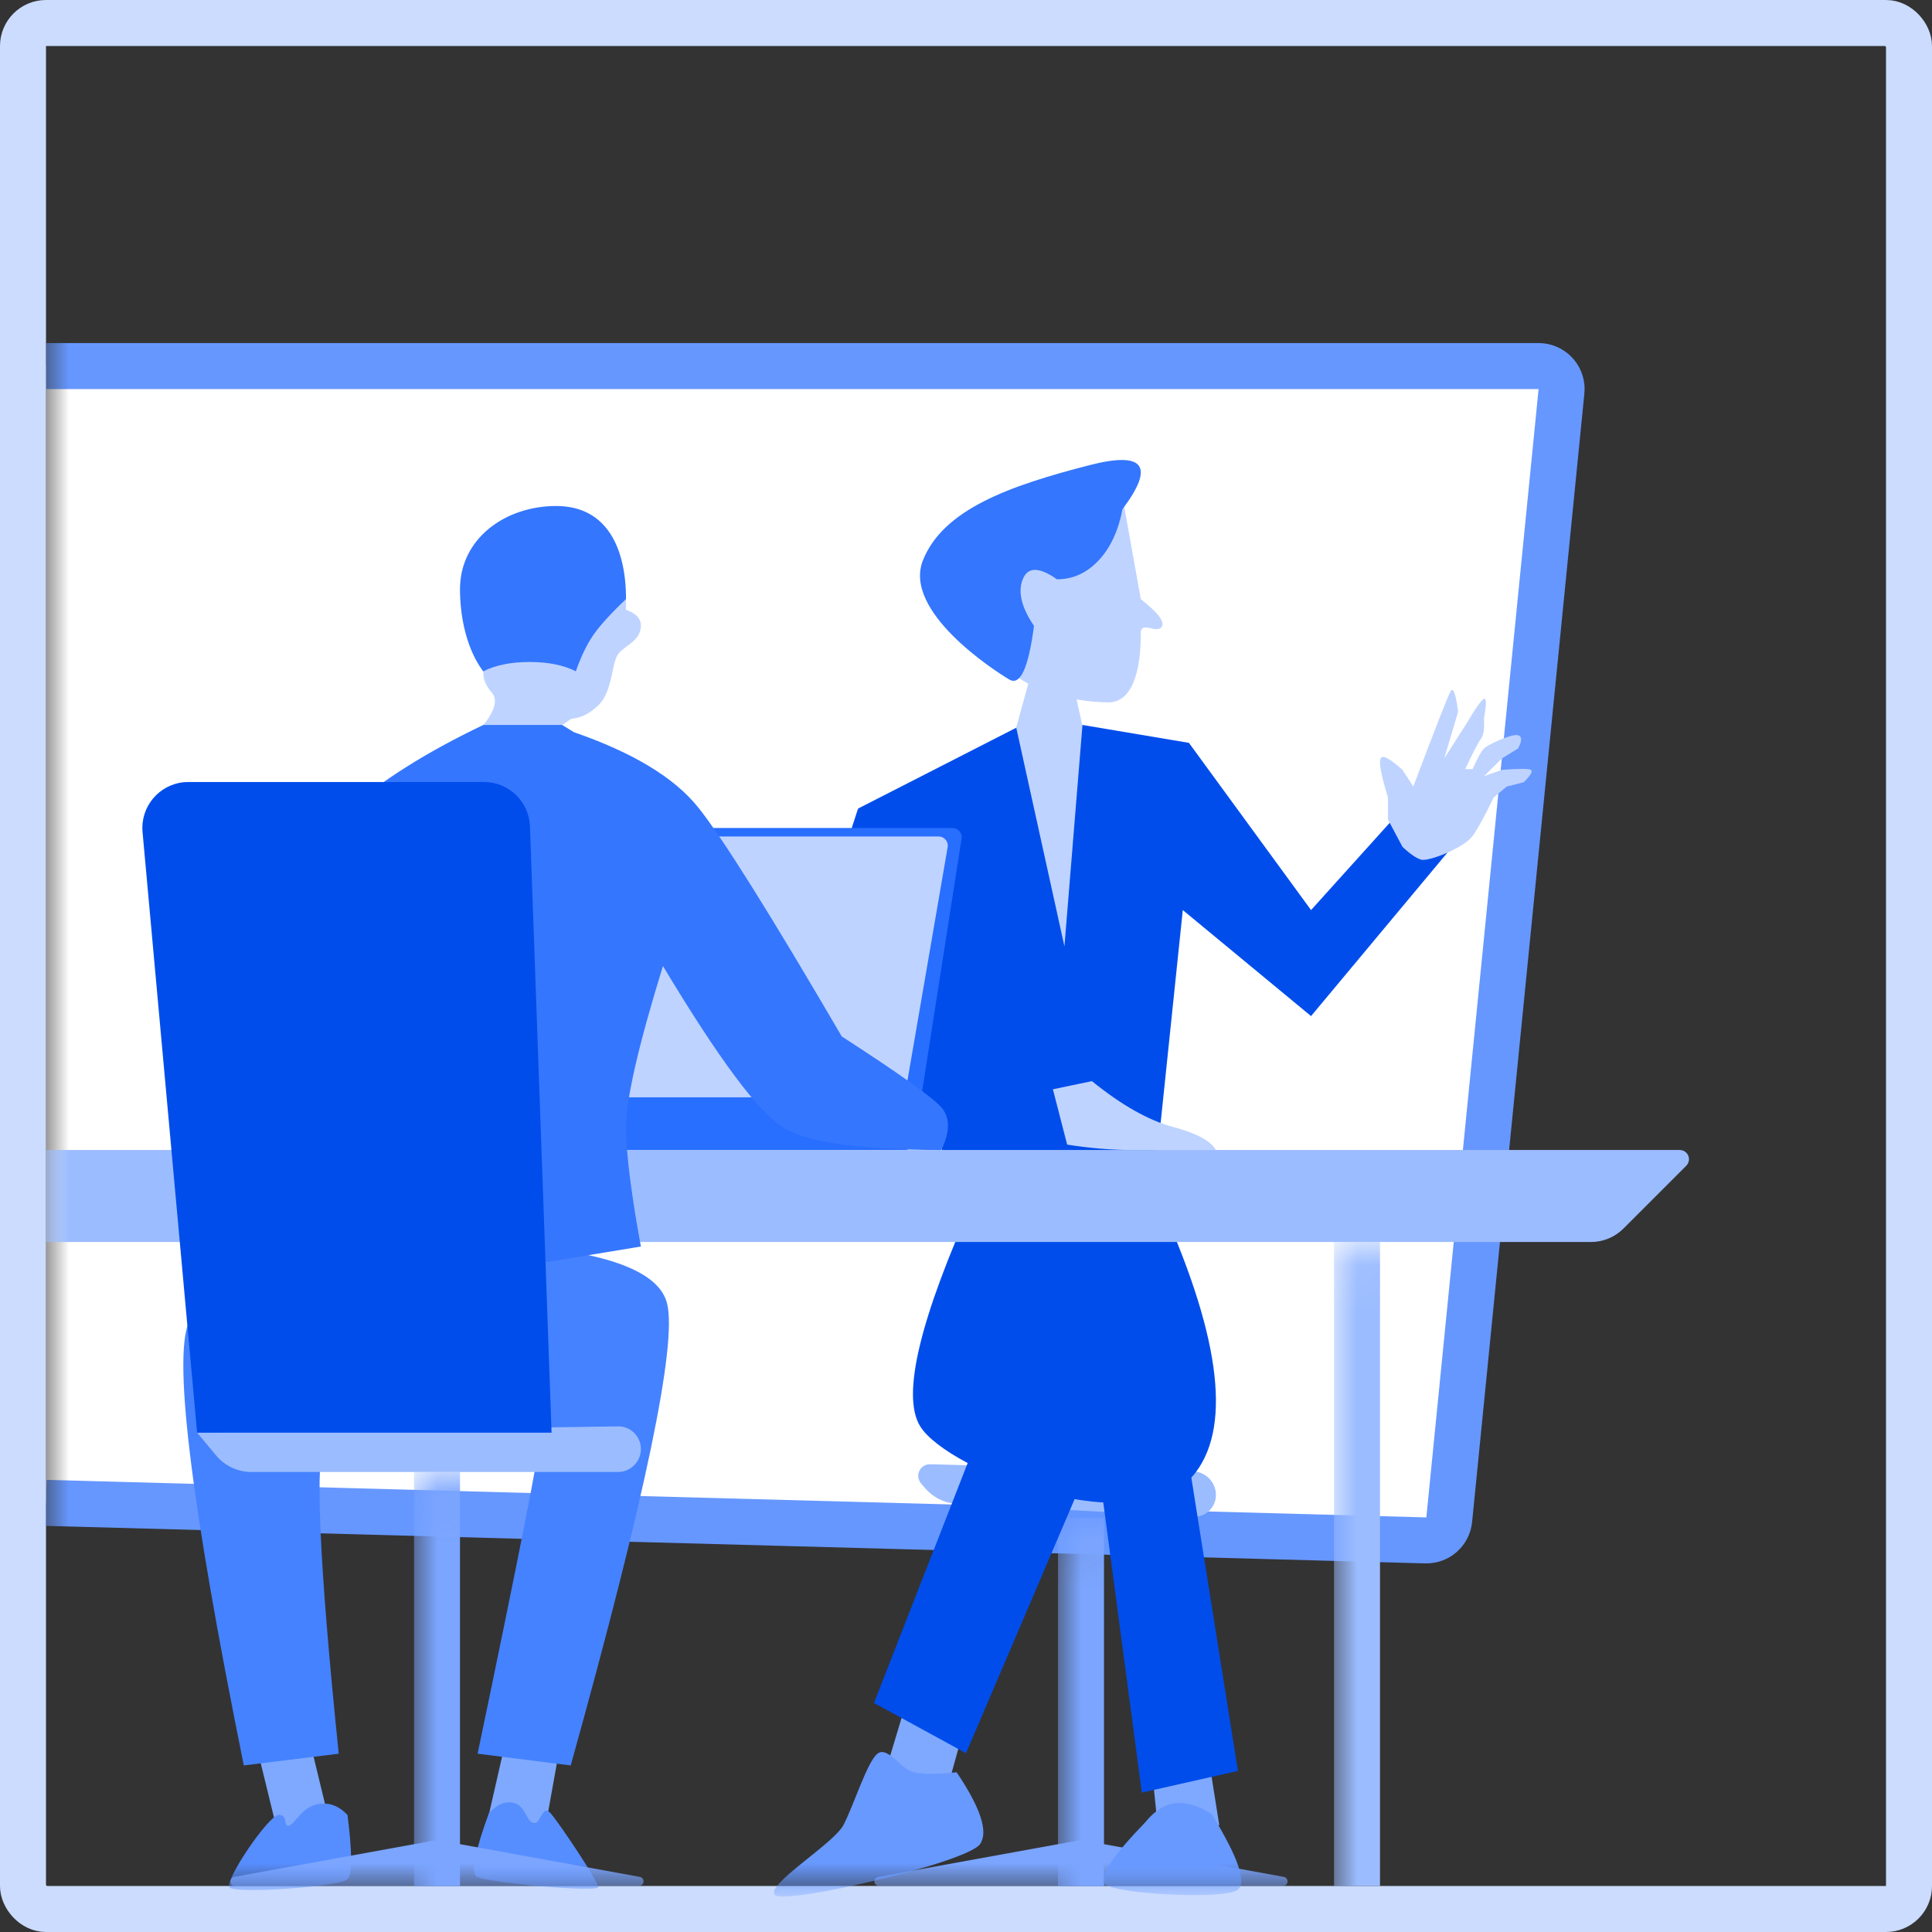 <?xml version="1.0" encoding="UTF-8"?>
<svg width="42px" height="42px" viewBox="0 0 42 42" version="1.1" xmlns="http://www.w3.org/2000/svg" xmlns:xlink="http://www.w3.org/1999/xlink">
    <rect x="0" y="0" width="42" height="42" fill="#333333" stroke="none"/>
    <!-- Generator: Sketch 63 (92445) - https://sketch.com -->
    <title>默认会议室</title>
    <desc>Created with Sketch.</desc>
    <defs>
        <rect id="path-1" x="0" y="0" width="40" height="40" rx="0.5"></rect>
    </defs>
    <g id="Page-1" stroke="none" stroke-width="1" fill="none" fill-rule="evenodd">
        <g id="2.4-选择会议室" transform="translate(-15, -272)">
            <g id="会议室卡片" transform="translate(0, 259)">
                <g id="默认会议室" transform="translate(16, 14)">
                    <g>
                        <mask id="mask-2" fill="white">
                            <use xlink:href="#path-1"></use>
                        </mask>
                        <rect stroke="#CBDCFF" x="-0.5" y="-0.5" width="41" height="41" rx="0.5"></rect>
                        <path d="M0,6.958 L32.448,6.958 C32.724,6.958 32.948,7.182 32.948,7.458 C32.948,7.475 32.947,7.491 32.945,7.508 L30.505,32.037 C30.479,32.298 30.256,32.494 29.994,32.487 L0,31.671 L0,31.671" id="Path" stroke="#6697FF" fill="#FFFFFF" mask="url(#mask-2)"></path>
                        <g id="Group-5" mask="url(#mask-2)">
                            <g transform="translate(2, 26)">
                                <polygon id="Path-21" fill="#7EA9FF" points="9.185 10.89 8.866 12.671 7.617 12.492 8.066 10.525"></polygon>
                                <path d="M10.005,14.023 C10.005,14.145 7.537,13.93 7.357,13.791 C7.237,13.699 7.327,13.242 7.627,12.42 C7.803,12.228 7.98,12.152 8.158,12.191 C8.426,12.25 8.438,12.588 8.595,12.632 C8.752,12.676 8.783,12.207 8.971,12.42 C9.159,12.632 10.005,13.901 10.005,14.023 Z" id="Path-22" fill="#578EFF"></path>
                                <polygon id="Path-24" fill="#7EA9FF" points="3.633 10.426 4.142 12.532 3.035 12.832 2.548 10.838"></polygon>
                                <path d="M3.911,12.22 C3.556,12.285 3.411,12.653 3.281,12.688 C3.152,12.724 3.273,12.454 3.059,12.454 C2.845,12.454 1.865,13.89 1.993,14.032 C2.12,14.175 4.398,14.016 4.554,13.854 C4.659,13.746 4.659,13.279 4.554,12.454 C4.362,12.254 4.148,12.176 3.911,12.22 Z" id="Path-23" fill="#578EFF"></path>
                                <path d="M6.273,0 C9.531,0.01 11.273,0.453 11.5,1.329 C11.728,2.204 11.03,5.554 9.407,11.379 L7.383,11.124 C8.282,6.82 8.731,4.539 8.731,4.283 C8.731,3.898 4.427,3.738 4.072,4.283 C3.836,4.646 3.933,6.926 4.364,11.124 L2.3,11.379 C1.128,5.583 0.74,2.352 1.135,1.686 C1.53,1.019 3.243,0.458 6.273,0 Z" id="Path-20" fill="#4582FF"></path>
                            </g>
                        </g>
                        <path d="M8.5,39 L12.909,39.802 C12.963,39.811 12.999,39.864 12.989,39.918 C12.981,39.965 12.939,40 12.891,40 L4.109,40 C4.054,40 4.009,39.955 4.009,39.9 C4.009,39.852 4.044,39.81 4.091,39.802 L8.5,39 L8.5,39 Z" id="Rectangle" fill="#7BA5FF" mask="url(#mask-2)"></path>
                        <path d="M22.5,39 L26.909,39.802 C26.963,39.811 26.999,39.864 26.989,39.918 C26.981,39.965 26.939,40 26.891,40 L18.109,40 C18.054,40 18.009,39.955 18.009,39.9 C18.009,39.852 18.044,39.81 18.091,39.802 L22.5,39 L22.5,39 Z" id="Rectangle-Copy-2" fill="#7BA5FF" mask="url(#mask-2)"></path>
                        <path d="M10.575,14.15 C11.68,14.15 12.609,13.126 12.609,12.022 C12.609,10.917 12.195,10 11.091,10 C9.986,10 9,10.705 9,11.809 C9,12.914 9.47,14.15 10.575,14.15 Z" id="Oval" fill="#3476FE" mask="url(#mask-2)"></path>
                        <path d="M12.609,12.022 L12.609,12.258 C12.858,12.343 12.963,12.483 12.925,12.681 C12.867,12.977 12.525,13.053 12.413,13.261 C12.3,13.47 12.301,14.044 12.016,14.324 C11.826,14.51 11.628,14.61 11.423,14.624 L11.22,14.76 L9.509,14.76 C9.763,14.444 9.824,14.208 9.689,14.054 C9.555,13.9 9.495,13.746 9.509,13.593 C9.773,13.459 10.107,13.391 10.512,13.391 C10.917,13.391 11.252,13.459 11.518,13.593 C11.632,13.269 11.759,13.005 11.9,12.802 C12.041,12.599 12.277,12.339 12.609,12.022 Z" id="Path-5" fill="#BED3FF" mask="url(#mask-2)"></path>
                        <path d="M3.285,30.145 L12.433,30.008 C12.705,30.003 12.928,30.221 12.933,30.493 C12.933,30.495 12.933,30.498 12.933,30.5 C12.933,30.776 12.709,31 12.433,31 L4.467,31 C4.171,31 3.89,30.869 3.7,30.642 L3.285,30.145 L3.285,30.145 Z" id="Rectangle" fill="#9BBCFF" mask="url(#mask-2)"></path>
                        <path d="M19.219,30.831 L24.933,30.986 C25.211,30.994 25.433,31.222 25.433,31.5 C25.433,31.762 25.221,31.974 24.96,31.974 C24.951,31.974 24.942,31.973 24.934,31.973 L19.811,31.694 C19.535,31.679 19.276,31.55 19.099,31.337 L19.02,31.244 C18.931,31.137 18.945,30.979 19.052,30.89 C19.098,30.85 19.158,30.83 19.219,30.831 Z" id="Rectangle-Copy-3" fill="#9BBCFF" mask="url(#mask-2)"></path>
                        <rect id="Rectangle" fill="#7BA5FF" mask="url(#mask-2)" x="8" y="31" width="1" height="9"></rect>
                        <rect id="Rectangle-Copy-4" fill="#7BA5FF" mask="url(#mask-2)" x="22" y="32" width="1" height="8"></rect>
                        <polygon id="Path-9" fill="#BED3FF" mask="url(#mask-2)" points="22.138 13 22.613 15.149 21 15.149 21.697 12.617"></polygon>
                        <g id="Group-3" mask="url(#mask-2)">
                            <g transform="translate(19, 9)">
                                <path d="M4.402,0.801 L4.8,3.025 C5.175,3.319 5.327,3.519 5.255,3.626 C5.147,3.786 4.8,3.49 4.8,3.758 C4.8,4.027 4.8,5.269 4.095,5.269 C3.803,5.269 2.919,5.207 2.244,4.8 C1.97,4.635 1.622,4.265 1.2,3.69 C1.623,2.37 2.023,1.54 2.4,1.2 C2.777,0.86 3.445,0.727 4.402,0.801 Z" id="Path-8" fill="#BED3FF"></path>
                                <path d="M3.693,0.11 C1.922,0.564 0.503,1.079 0.064,2.181 C-0.375,3.282 1.584,4.561 1.941,4.772 C2.179,4.913 2.358,4.524 2.478,3.606 C2.206,3.205 2.124,2.867 2.233,2.594 C2.342,2.32 2.59,2.32 2.978,2.594 C3.327,2.593 3.629,2.455 3.885,2.181 C4.141,1.906 4.313,1.536 4.402,1.069 C5.11,0.127 4.874,-0.192 3.693,0.11 Z" id="Path-7" fill="#3476FE"></path>
                            </g>
                        </g>
                        <polygon id="Path-10" fill="#004DEC" mask="url(#mask-2)" points="21.211 14.76 22.532 14.76 24.846 15.149 27.501 18.784 29.49 16.578 30.653 17.31 27.501 21.089 24.713 18.784 24.17 24 19.574 24.388 17.653 16.578"></polygon>
                        <path d="M24.153,25 C25.503,27.945 25.785,29.945 25,31 C23.822,32.582 19.607,31 19,30 C18.595,29.333 18.995,27.667 20.2,25 L24.153,25 Z" id="Path-11" fill="#004DEC" mask="url(#mask-2)"></path>
                        <polygon id="Path-26" fill="#7EA9FF" mask="url(#mask-2)" points="20 36.416 19.607 37.832 18.276 37.421 18.728 35.918"></polygon>
                        <g id="Group-4" mask="url(#mask-2)">
                            <g transform="translate(24.337, 34.939) rotate(19) translate(-24.337, -34.939) translate(20.837, 28.939)">
                                <polygon id="Path-26-Copy" fill="#7EA9FF" transform="translate(4.897, 8.834) rotate(-61) translate(-4.897, -8.834) " points="5.834 8.615 5.066 9.798 3.96 9.05 4.824 7.87"></polygon>
                                <path d="M2.063,0.846 L5.822,7.907 L5.822,7.907 L4,9.033 L0.428,1.89 C0.185,1.403 0.348,0.811 0.807,0.517 C1.218,0.253 1.764,0.373 2.028,0.784 C2.04,0.804 2.052,0.825 2.063,0.846 Z" id="Path-12" fill="#004DEC"></path>
                                <path d="M6.476,10.788 C6.156,11.015 3.75,11.015 3.58,10.788 C3.467,10.637 3.741,10.181 4.402,9.421 C4.589,9.162 4.798,9.012 5.028,8.971 C5.258,8.929 5.528,8.993 5.837,9.163 C6.476,10.095 6.689,10.637 6.476,10.788 Z" id="Path-15" fill="#6899FF" transform="translate(5.056, 9.958) rotate(-16) translate(-5.056, -9.958) "></path>
                            </g>
                        </g>
                        <polygon id="Path-13" fill="#004DEC" mask="url(#mask-2)" points="22.613 31 20 37.113 18 36.021 20.547 29.497"></polygon>
                        <path d="M19.797,37.528 C20.318,38.301 20.488,38.821 20.307,39.088 C20.035,39.489 16.074,40.412 15.849,40.197 C15.624,39.981 17.118,39.088 17.336,38.675 C17.554,38.263 17.854,37.29 18.078,37.122 C18.302,36.954 18.574,37.459 18.868,37.528 C19.064,37.574 19.374,37.574 19.797,37.528 Z" id="Path-14" fill="#6899FF" mask="url(#mask-2)"></path>
                        <path d="M17.653,16.578 C16.18,21.086 15.687,23.424 16.173,23.593 C16.659,23.762 18.719,23.846 22.353,23.846 L22.762,22.515 C20.306,22.198 18.931,21.97 18.636,21.833 C18.193,21.628 18.846,21.271 18.846,20.696 C18.846,20.312 18.448,18.94 17.653,16.578 Z" id="Path-16" fill="#004DEC" mask="url(#mask-2)"></path>
                        <path d="M22.737,22.503 C23.383,23.025 23.967,23.355 24.489,23.495 C25.011,23.634 25.325,23.803 25.433,24 C24.656,24 24.047,24 23.608,24 C23.168,24 22.698,23.961 22.199,23.883 L21.889,22.68 L22.737,22.503 Z" id="Path-17" fill="#BED3FF" mask="url(#mask-2)"></path>
                        <path d="M22.532,14.76 L22.14,19.574 L21.088,14.8 C21.193,14.708 21.367,14.658 21.61,14.652 C21.853,14.645 22.16,14.681 22.532,14.76 Z" id="Path-18" fill="#BED3FF" mask="url(#mask-2)"></path>
                        <g id="Group-6" mask="url(#mask-2)">
                            <g transform="translate(10, 17)">
                                <path d="M9.904,0.231 L8.874,6.831 C8.858,6.928 8.775,7 8.676,7 L1.204,7 C1.094,7 1.004,6.91 1.004,6.8 C1.004,6.789 1.005,6.779 1.007,6.769 L2.058,0.169 C2.074,0.071 2.157,-3.47509328e-15 2.256,-3.55271368e-15 L9.707,-3.55271368e-15 C9.817,-3.93382677e-15 9.907,0.09 9.907,0.2 C9.907,0.21 9.906,0.221 9.904,0.231 Z" id="Path-25" fill="#286EFF"></path>
                                <path d="M9.601,0.417 L8.693,5.689 C8.677,5.784 8.594,5.855 8.496,5.855 L1.528,5.855 C1.418,5.855 1.328,5.765 1.328,5.655 C1.328,5.642 1.329,5.629 1.332,5.616 L2.361,0.345 C2.379,0.251 2.461,0.184 2.557,0.184 L9.404,0.184 C9.514,0.184 9.604,0.273 9.604,0.384 C9.604,0.395 9.603,0.406 9.601,0.417 Z" id="Path-25-Copy" fill="#BED3FF"></path>
                            </g>
                        </g>
                        <path d="M29.488,17.409 L29.173,16.816 L29.173,16.338 C29.025,15.851 28.972,15.567 29.014,15.486 C29.056,15.405 29.214,15.488 29.488,15.736 L29.724,16.098 C30.209,14.813 30.479,14.123 30.536,14.028 C30.593,13.933 30.647,14.081 30.698,14.474 L30.397,15.486 L30.853,14.774 C31.07,14.407 31.206,14.213 31.261,14.192 C31.315,14.17 31.315,14.311 31.261,14.614 C31.273,14.837 31.252,14.984 31.198,15.055 C31.143,15.126 31.028,15.347 30.853,15.719 L31.014,15.719 C31.119,15.48 31.202,15.331 31.261,15.272 C31.349,15.184 31.867,14.945 32.001,14.983 C32.09,15.009 32.09,15.105 32.001,15.272 L31.653,15.486 L31.261,15.873 L31.653,15.736 C32.022,15.708 32.23,15.708 32.279,15.736 C32.328,15.764 32.277,15.854 32.125,16.005 L31.756,16.098 L31.47,16.338 C31.286,16.723 31.134,17.001 31.014,17.172 C30.833,17.428 30.054,17.737 29.893,17.688 C29.785,17.655 29.65,17.562 29.488,17.409 Z" id="Path-19" fill="#BED3FF" mask="url(#mask-2)"></path>
                        <path d="M0,24 L35.517,24 C35.628,24 35.717,24.09 35.717,24.2 C35.717,24.253 35.696,24.304 35.659,24.341 L34.293,25.707 C34.105,25.895 33.851,26 33.586,26 L0,26 L0,26 L0,24 Z" id="Rectangle" fill="#9BBCFF" mask="url(#mask-2)"></path>
                        <path d="M11.22,14.76 L11.479,14.918 C12.76,15.361 13.659,15.905 14.176,16.55 C14.694,17.194 15.735,18.855 17.299,21.531 C18.55,22.34 19.272,22.854 19.464,23.073 C19.655,23.292 19.655,23.601 19.464,24 C17.703,24 16.556,23.837 16.024,23.511 C15.492,23.185 14.621,22.015 13.412,20 C12.877,21.73 12.609,22.9 12.609,23.511 C12.609,24.428 12.933,26.098 12.933,26.098 C12.933,26.098 10.267,26.538 4.936,27.417 C4.387,23.208 4.387,20.344 4.936,18.825 C5.484,17.307 7.008,15.952 9.507,14.76 L11.22,14.76 Z" id="Path-6" fill="#3476FE" mask="url(#mask-2)"></path>
                        <path d="M10.521,16.964 L10.991,30.145 L10.991,30.145 L3.285,30.145 L2.099,17.09 C2.049,16.54 2.454,16.054 3.004,16.004 C3.035,16.001 3.065,16 3.095,16 L9.521,16 C10.06,16 10.501,16.426 10.521,16.964 Z" id="Path-4" fill="#004DEC" mask="url(#mask-2)"></path>
                        <rect id="Rectangle" fill="#9BBCFF" mask="url(#mask-2)" x="28" y="26" width="1" height="14"></rect>
                    </g>
                </g>
            </g>
        </g>
    </g>
</svg>